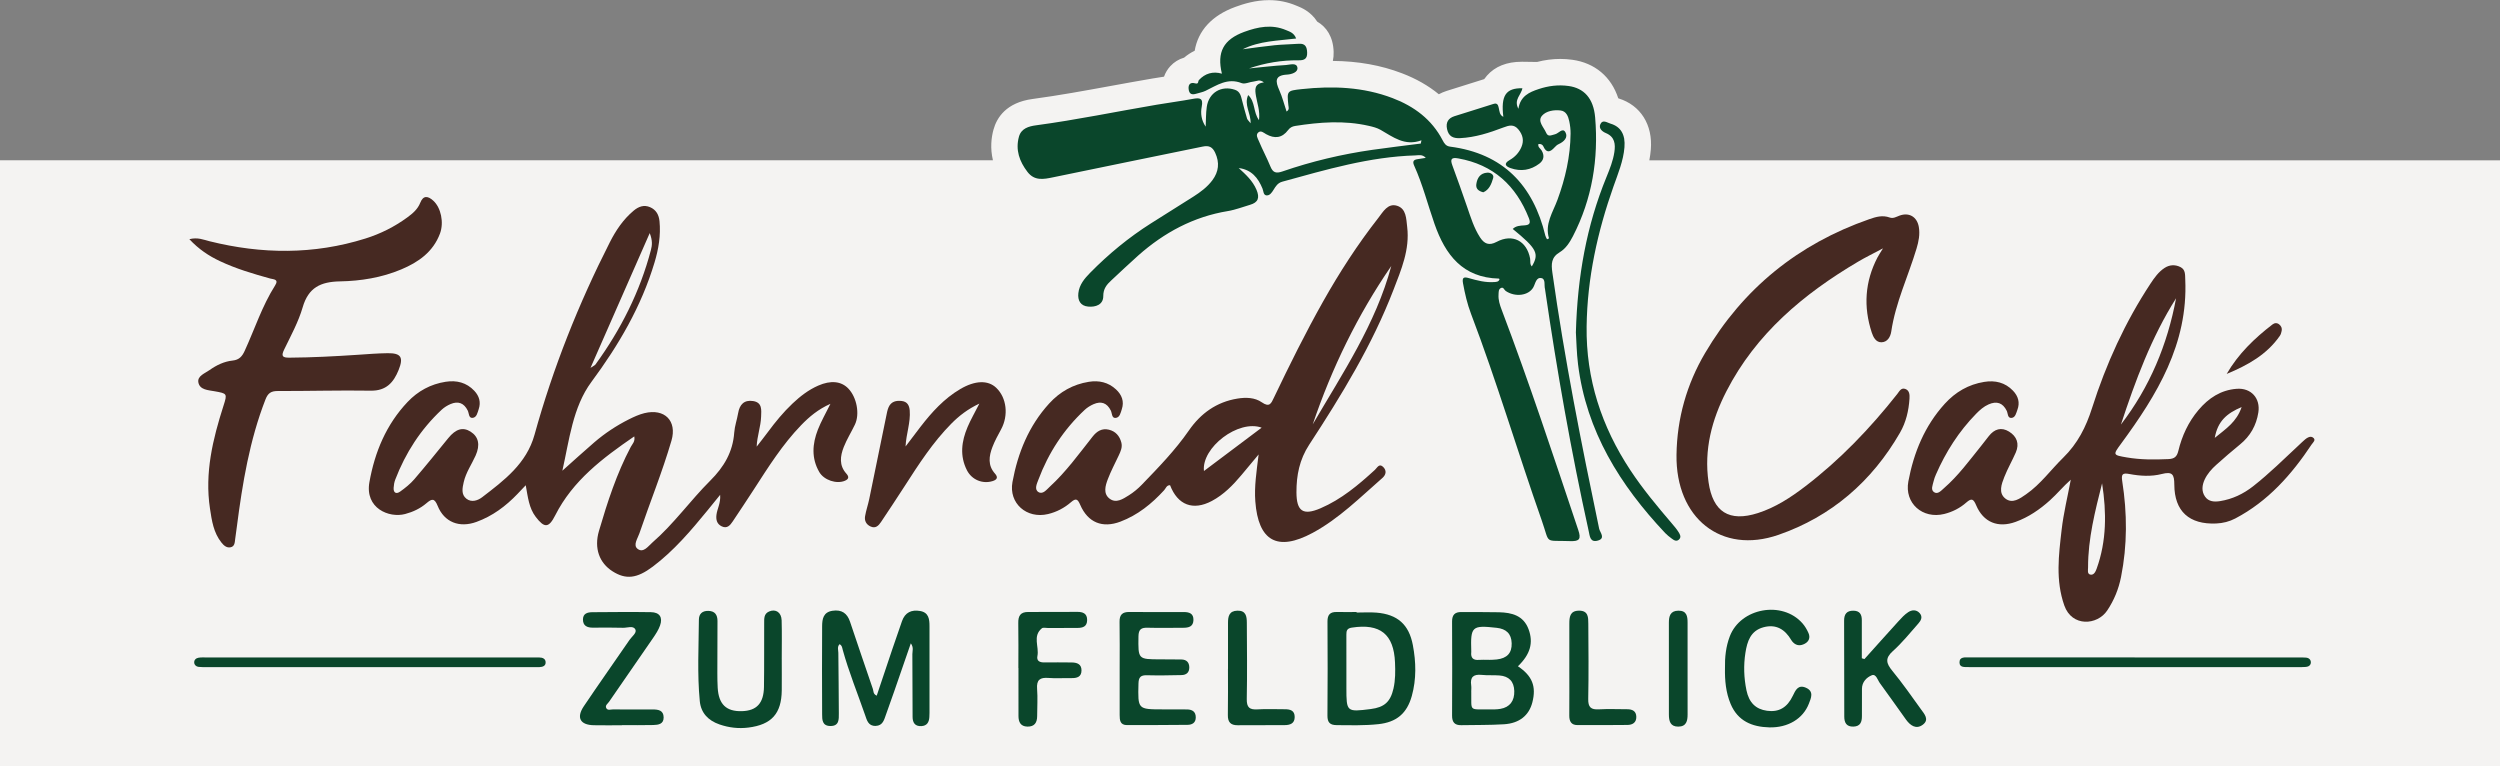 <?xml version="1.0" encoding="UTF-8"?>
<svg id="Ebene_1" data-name="Ebene 1" xmlns="http://www.w3.org/2000/svg" viewBox="0 0 1228.52 376.66">
  <rect x="0" y="0" width="1228.52" height="376.66" fill="#808080" stroke="none"/>
  <defs>
    <style>
      .cls-1 {
        fill: #f4f3f2;
      }

      .cls-2 {
        fill: #0a462b;
      }

      .cls-3 {
        fill: #462922;
      }
    </style>
  </defs>
  <path class="cls-1" d="M810.49,78.79c.33-1.72.59-3.5.74-5.33,1-12.17-5.04-21.74-15.79-25.08l-.06-.03s-.11-.05-.16-.07c-3.4-10.48-11.43-17.36-22.59-18.91-1.94-.27-3.93-.41-5.9-.41-3.78,0-7.61.5-11.42,1.49l-6.97-.1c-.19,0-.37,0-.56,0-7.33,0-13.08,2.29-17.07,6.8-.5.56-.95,1.14-1.36,1.73-3.11,1-6.31,2-9.41,2.96-2.99.93-6.08,1.89-9.14,2.87-1.34.43-2.59.97-3.75,1.61-5.11-4.21-11.14-7.65-18.06-10.29-10.43-3.99-21.57-5.98-34.01-6.09.28-1.34.43-2.83.38-4.48-.22-7.43-3.59-12.27-8.06-14.82-3.22-5.03-7.87-6.9-9.83-7.69-.14-.06-.28-.11-.43-.17-4.24-1.8-8.75-2.71-13.4-2.71-6.73,0-12.73,1.91-16.65,3.35-11.46,4.2-18.24,11.64-19.91,21.52-1.84.89-3.59,2.02-5.2,3.39-2.63.75-4.98,2.21-6.85,4.27-1.34,1.48-2.36,3.2-3.02,5.08-1.87.29-3.78.59-5.7.91-6.88,1.17-13.81,2.44-20.52,3.66-12.58,2.3-25.58,4.68-38.32,6.39-12.97,1.74-17.63,9.15-19.26,15.06-1.09,3.96-1.67,9.17-.27,15.07H-2.55v300.93h1233.63V78.79h-420.58ZM636.95,18.9c-1.12.14-2.24.27-3.36.38-1.12.12-2.24.23-3.35.34,1.12-.11,2.24-.22,3.35-.34,1.12-.12,2.24-.24,3.36-.38h0ZM738.86,62.63c.31-.12.62-.23.93-.34-.3.11-.61.22-.93.34-1.42.54-2.85,1.06-4.28,1.56,1.43-.5,2.86-1.02,4.28-1.56ZM760.4,66.13s.06.06.1.08c-.03-.03-.07-.05-.1-.08ZM761.31,74.32c-.06.01-.11.01-.16.02.05,0,.11,0,.16-.02ZM760.96,74.36s0,0-.01,0c-.06,0-.11-.01-.17-.02.06,0,.12.02.18.02ZM760.62,74.32c-.06-.01-.12-.04-.18-.06.06.02.12.04.18.06ZM760.63,66.32s.07.04.11.06c-.04-.02-.07-.04-.11-.06ZM760.87,66.45s.07.03.11.04c-.04-.01-.07-.03-.11-.04ZM761.12,66.54s.08.02.12.02c-.04,0-.08-.01-.12-.02ZM761.38,66.58s.08,0,.12,0c-.04,0-.08,0-.12,0ZM761.67,74.22c-.06.02-.11.03-.17.05.06-.02.11-.03.17-.05ZM763.97,72.41c.07-.08.15-.16.23-.24-.08.08-.16.16-.23.24-.06.06-.12.12-.17.18.06-.06.11-.12.17-.18ZM763.57,72.83c-.06.06-.12.12-.18.18.06-.06.12-.12.18-.18ZM763.18,73.21c-.06.06-.12.11-.19.16.06-.05.12-.1.19-.16ZM762.79,73.54c-.06.05-.11.08-.17.12.06-.04.11-.08.17-.12ZM762.41,73.83c-.05.04-.11.07-.16.1.05-.03.11-.06.16-.1ZM762.04,74.05c-.06.03-.11.05-.17.08.06-.03.11-.05.17-.08ZM761.6,66.59c.18,0,.36-.02.54-.06-.19.04-.37.06-.54.06ZM762.21,66.51c.19-.04.38-.09.58-.15-.2.06-.39.11-.58.15ZM762.87,66.34c.07-.02.15-.04.22-.07-.07.02-.15.05-.22.07ZM763.33,66.2c.05-.02.1-.03.16-.05-.05.02-.1.03-.16.05ZM769.16,68.41c-.17.25-.37.49-.6.72.23-.23.43-.47.6-.72ZM768.53,69.15c-.22.22-.46.42-.73.62.26-.19.51-.4.73-.62ZM767.96,64.05s.04-.01.06-.01c.02,0,.04,0,.05,0-.04,0-.08,0-.12,0ZM768.26,64.07s.09.02.13.03c-.04-.02-.09-.02-.13-.03ZM768.58,64.2s.08.04.12.07c-.04-.03-.08-.05-.12-.07ZM768.9,64.44s.07.06.1.1c-.03-.04-.07-.06-.1-.1ZM769.66,65.89c.08.31.1.61.09.9.02-.29,0-.59-.09-.9ZM767.13,64.29s-.07.04-.11.06c.04-.02.07-.04.11-.06ZM767.61,64.1s-.04,0-.07.02c.02,0,.04,0,.07-.02ZM765.74,65.17c.13-.09.25-.17.38-.26-.13.09-.25.17-.38.26ZM766.57,64.61s.06-.04.09-.06c-.03.02-.06.04-.09.06ZM764.14,65.98c.14-.03.29-.08.44-.14-.15.06-.29.11-.44.14ZM764.7,65.79c.13-.06.25-.12.38-.2-.13.07-.25.14-.38.2ZM765.14,65.56c.15-.09.3-.19.45-.29-.15.1-.3.2-.45.29ZM765.72,70.96c-.24.13-.47.28-.69.45.22-.17.45-.32.69-.45ZM759.48,55.49c.11-.07.23-.13.35-.19-.12.06-.23.12-.35.19ZM760.49,55c.12-.05.23-.1.35-.14-.12.04-.24.09-.35.14ZM761.68,54.59c.09-.02.17-.05.25-.07-.09.02-.17.05-.25.07ZM763.07,54.3c.09-.01.19-.02.28-.03-.09.01-.19.02-.28.03ZM760.27,65.98s-.06-.07-.09-.1c.03.04.06.07.09.1ZM760.05,65.67s-.05-.07-.07-.11c.02.04.05.07.07.11ZM760.28,74.22c-.06-.03-.12-.07-.18-.1.06.03.12.07.18.1ZM759.96,74.04c-.06-.04-.12-.1-.18-.15.06.05.12.11.18.15ZM759.63,73.78c-.06-.06-.12-.13-.18-.2.06.07.12.14.18.2ZM759.32,73.43c-.06-.08-.12-.17-.19-.26.06.09.12.18.19.26ZM759.01,73c-.06-.1-.13-.22-.19-.33.06.11.13.23.19.33ZM758.7,72.47c-.09-.17-.17-.35-.26-.54.09.19.17.37.26.54ZM758.41,71.85c-.07-.15-.16-.29-.27-.41.11.13.2.26.27.41ZM758.1,71.39c-.11-.12-.24-.22-.38-.31.14.09.27.19.38.31ZM757.15,70.83c.18.05.34.12.49.2-.15-.08-.31-.15-.49-.2ZM758.48,76.72c-.01-.47-.12-.97-.3-1.48.17.51.28,1.01.3,1.48ZM768.22,42.03c.22.01.43.01.65.03-.22-.02-.43-.02-.65-.03ZM765.47,54.17c.11,0,.22,0,.32.01-.11,0-.22,0-.32-.01ZM764.24,54.18c.14,0,.27-.01.41-.01-.14,0-.27,0-.41.01ZM758.21,43.16c.42-.11.84-.22,1.26-.32-.42.1-.84.2-1.26.32ZM759.88,42.75c.54-.12,1.08-.23,1.62-.32-.54.09-1.08.2-1.62.32ZM761.81,42.38c.45-.07.9-.13,1.35-.19-.45.05-.9.11-1.35.19ZM763.64,42.14c.47-.05.94-.08,1.4-.11-.47.03-.94.06-1.4.11ZM758.86,55.9c-.09.07-.19.13-.28.2.09-.07.18-.13.28-.2ZM757.06,70.81c-.19-.04-.39-.07-.62-.07.22,0,.43.03.62.07ZM756.46,72.59c-.2-.25-.36-.51-.44-.81.09.3.25.57.44.81ZM758.42,77.54c-.08.44-.26.85-.49,1.25h0c.23-.4.41-.81.49-1.25ZM746.22,63.63c-.14-.18-.29-.34-.43-.49.14.15.29.31.43.49.62.76,1.1,1.54,1.46,2.33-.36-.79-.84-1.57-1.46-2.33ZM745.65,63.02c-.1-.09-.2-.19-.29-.27.1.08.2.18.29.27ZM744.47,62.15c.09.04.17.1.26.15-.09-.05-.17-.1-.26-.15ZM744.91,62.41c.09.06.18.13.27.2-.09-.07-.18-.14-.27-.2ZM747.95,71.47c.3-.91.45-1.79.43-2.64.02.85-.13,1.74-.43,2.64ZM746.38,47.34c-.2.38-.39.77-.55,1.17-.16.4-.28.82-.35,1.25.07-.44.2-.85.35-1.25.16-.4.35-.79.55-1.17.2-.38.42-.76.63-1.13-.21.37-.42.75-.63,1.13ZM745.86,43.47c.22-.02.45-.05.68-.06-.24.01-.46.04-.68.06ZM742.49,44.31c.16-.08.32-.15.49-.22-.17.07-.33.14-.49.22ZM743.49,43.93c.18-.06.36-.12.55-.16-.19.05-.37.11-.55.16ZM744.61,43.65c.2-.04.4-.08.62-.11-.21.03-.41.07-.62.11ZM744.27,62.06c-.08-.04-.17-.08-.25-.11.08.03.17.07.25.11ZM743.81,61.89c-.08-.03-.17-.05-.25-.07.08.02.17.05.25.07ZM743.35,61.78c-.08-.02-.17-.03-.25-.04.08,0,.17.03.25.04ZM742.89,61.72c-.08,0-.17-.01-.25-.01.08,0,.17,0,.25.01ZM741.71,61.78c.27-.04.53-.06.79-.07-.26,0-.53.02-.79.07ZM739.83,62.27c.29-.1.58-.19.87-.27-.29.08-.58.17-.87.27ZM740.78,61.98c.28-.07.55-.13.83-.18-.27.05-.55.1-.83.18ZM733.82,78.69c-1.8-1-3.7-1.91-5.69-2.71,1.99.8,3.89,1.71,5.69,2.71ZM720.78,78.79c-1.36-.36-2.74-.68-4.18-.94-.28-.05-.54-.09-.78-.11.24.03.5.06.78.11,1.44.26,2.83.58,4.18.94h0ZM713.21,78.79h-.01c.01-.08.03-.16.05-.23-.02.07-.03.15-.04.23ZM713.28,78.48c.05-.12.11-.24.19-.33-.08.09-.14.21-.19.33ZM713.5,78.12c.08-.09.18-.16.3-.22-.11.06-.22.13-.3.22ZM713.87,77.87c.13-.06.27-.1.43-.13-.16.03-.3.08-.43.13ZM714.4,77.72c.16-.02.33-.04.53-.04-.19,0-.37.02-.53.04ZM714.98,77.67c.2,0,.42.02.66.04-.23-.02-.46-.04-.66-.04ZM588.46,48.3s0,0,0,0c0,0,0,0,0,0h0ZM590.16,48.8s-.06-.05-.09-.07c.03.02.06.05.09.07ZM589.67,48.49s0,0,0,0c0,0,0,0,0,0ZM589.18,48.36s-.09-.02-.14-.02c.05,0,.09.01.14.02ZM590.45,49.16s0,0,0,0c0,0,0,0,0,0ZM590.77,50.43s0,0,0,0c0,0,0,0,0,0ZM590.68,49.79s-.02-.1-.04-.14c.01.05.02.09.04.14ZM590.57,52.41s0,0,0,0c0,0,0,0,0,0-.16.81-.25,1.64-.27,2.46.02-.82.11-1.65.27-2.46ZM590.74,51.22c0,.07-.01.15-.02.22,0-.08.02-.15.02-.22ZM634.81,44.53c-1.49.49-1.96,1.3-1.98,3.1.01-1.8.49-2.62,1.98-3.1ZM634.29,62.72c-.48.31-.92.7-1.3,1.21.38-.51.82-.89,1.3-1.21ZM632.37,64.69c-.07.08-.14.15-.21.22.07-.07.14-.14.21-.22ZM631.47,65.58c.08-.07.16-.14.25-.22-.08.08-.16.15-.25.22ZM638.8,61.55c-.76.11-1.52.23-2.28.34.76-.12,1.52-.23,2.28-.34ZM636.68,35.3c.54-.43.9-.97.93-1.64,0-.13,0-.27-.02-.42,0-.02,0-.03-.01-.05,0,.02,0,.03.01.05.02.14.03.28.02.42-.03.67-.39,1.21-.93,1.64ZM637.47,32.79c-.02-.05-.04-.1-.07-.14.02.05.05.09.07.14ZM637.3,32.42s-.07-.09-.1-.13c.03.04.07.08.1.13ZM637.08,32.13s-.09-.07-.13-.11c.04.04.09.07.13.11ZM636.64,31.82c.05.03.11.05.15.08-.05-.03-.1-.05-.15-.08ZM636.33,35.54c-.48.31-1.06.54-1.65.72-.74.22-1.51.34-2.16.37-1.15.06-2.08.22-2.81.46.73-.24,1.65-.4,2.81-.46.65-.04,1.42-.16,2.16-.37.59-.17,1.17-.41,1.65-.72ZM635.24,31.56s.03,0,.04,0c0,0,.01,0,.02,0-.02,0-.05,0-.07,0ZM635.52,31.56c.07,0,.14,0,.2.01-.07,0-.13,0-.2-.01ZM635.93,31.6c.06,0,.13.02.19.03-.06-.01-.13-.02-.19-.03ZM636.3,31.69c.06.02.12.03.17.05-.05-.02-.12-.04-.17-.05ZM628.68,44.3c1.48,3.33,2.38,6.91,3.57,10.47h0c-1.19-3.55-2.09-7.14-3.57-10.47-.85-1.91-1.4-3.55-1.23-4.82-.17,1.27.38,2.91,1.23,4.82ZM631.04,65.94c-.08.06-.17.13-.25.19.08-.06.17-.12.25-.19ZM630.32,66.43c-.08.05-.15.1-.23.14.08-.04.16-.09.23-.14ZM629.49,66.86s-.07.04-.11.05c.04-.01.07-.03.11-.05ZM627.9,67.31c-.09.01-.19.02-.28.03.09,0,.19-.02.28-.03ZM628.65,67.16c-.07.02-.14.03-.21.05.07-.02.14-.03.21-.05ZM626.98,67.38s-.07,0-.11,0c.09,0,.17,0,.26,0-.05,0-.1,0-.15,0ZM621.13,40.48c-.6.08-1.13.19-1.58.33-.45.14-.83.32-1.15.52.32-.2.7-.38,1.15-.52.45-.14.97-.25,1.58-.33h0ZM617.44,56.68c.32.81.72,1.6,1.28,2.36.07-.57.11-1.13.13-1.67-.01.54-.06,1.1-.13,1.67-.55-.76-.96-1.55-1.28-2.36-.32-.81-.55-1.63-.75-2.44.2.82.43,1.64.75,2.44ZM618.44,65.02c-.58.46-.78.99-.77,1.55,0-.55.19-1.09.77-1.55,0,0,0,0,0,0,0,0,0,0,0,0ZM619.41,64.65s-.04,0-.05,0c.02,0,.04,0,.05,0ZM618.93,64.74s-.02.01-.03.02c.01,0,.02-.01.03-.02ZM620.83,65.1s-.04-.02-.06-.03c.02.01.04.02.06.03ZM620.41,64.89s-.09-.04-.13-.05c.04.02.09.04.13.05ZM619.95,64.72s-.07-.02-.1-.03c.03,0,.07.02.1.03ZM619.33,39.6c.16.03.33.08.5.13-.17-.06-.34-.11-.5-.13ZM619.93,39.77c.17.06.34.15.52.25-.18-.1-.35-.18-.52-.25ZM620.55,40.07c.19.11.38.24.58.4-.2-.16-.39-.29-.58-.4ZM618.1,39.62c.22-.04.44-.06.67-.06-.23,0-.45.02-.67.06ZM618.83,39.55c.15,0,.31.01.47.04-.16-.03-.31-.04-.47-.04ZM617.45,39.76c.21-.05.41-.1.63-.14-.22.04-.42.09-.63.14ZM616.79,39.92s.05-.01.07-.02c-.02,0-.05.01-.07.02ZM615.33,49.47c.22.5.4,1.01.55,1.54.23.79.42,1.6.61,2.41-.19-.82-.37-1.62-.61-2.41-.16-.52-.33-1.04-.55-1.54-.22-.5-.48-.98-.8-1.45.32.47.58.95.8,1.45ZM614.44,40.36c.09-.02.18-.05.28-.07-.09.02-.18.05-.28.07ZM615.23,40.18c.08-.02.16-.03.24-.05-.08.01-.16.03-.24.05ZM614.57,60.56c.03-.96-.06-1.87-.23-2.76.17.89.26,1.8.23,2.76h0ZM614.08,59.94c-.58-.7-.98-1.09-1.16-1.48.19.39.58.78,1.16,1.48ZM612.83,58.25c-.88-2.94-1.68-5.91-2.44-8.88-.14-.54-.27-1.09-.42-1.62.15.53.28,1.07.42,1.62.76,2.98,1.57,5.94,2.44,8.88ZM608.44,44.99c.4.36.7.79.95,1.26-.24-.47-.54-.89-.95-1.26s-.9-.67-1.53-.88c-.39-.13-.77-.24-1.15-.33.38.09.76.2,1.15.33.63.22,1.13.52,1.53.88ZM607.2,40.03c.16.02.32.04.48.07-.16-.03-.32-.04-.48-.07ZM608.5,40.29c.14.03.27.06.41.1-.14-.04-.27-.06-.41-.1ZM597,45.38c.27-.2.54-.39.82-.56-.28.17-.56.36-.82.56ZM597.88,44.79c.27-.16.54-.3.83-.43-.28.13-.56.28-.83.43ZM596.22,46.05c.17-.16.35-.32.53-.46-.18.15-.36.3-.53.46ZM596.7,74.16c-.05-.08-.1-.16-.15-.24.05.08.1.15.15.24ZM596.19,73.42c-.06-.08-.12-.15-.19-.22.06.07.13.15.19.22ZM595.97,46.3c-.16.17-.32.34-.47.52.15-.18.31-.36.47-.52ZM593.03,52.55c-.12.83-.2,1.68-.25,2.52.06-.84.14-1.68.25-2.52.06-.41.14-.8.23-1.18-.09.38-.17.77-.23,1.18ZM593.35,51.02c.07-.26.15-.52.23-.77-.08.25-.16.51-.23.77ZM593.71,49.88c.09-.24.19-.48.3-.71-.11.23-.21.47-.3.71ZM594.15,48.86c.16-.32.33-.64.52-.93-.19.3-.36.61-.52.93ZM594.7,47.89c.18-.28.38-.55.58-.81-.2.26-.4.53-.58.81ZM595.6,72.8c-.06-.05-.11-.11-.18-.16.06.05.12.1.18.16ZM594.8,72.23s-.05-.02-.08-.03c.02.01.05.02.08.03ZM594.09,71.97c-.08-.02-.17-.04-.25-.05.08.02.17.03.25.05ZM593.3,71.84c-.09,0-.19-.02-.29-.02.1,0,.19.01.29.02ZM592.5,62.22c-.81-1.19-1.37-2.41-1.73-3.64.36,1.23.92,2.45,1.73,3.64.04-.81.06-1.62.09-2.42-.02.81-.05,1.62-.09,2.42ZM592.09,71.85c.1-.01.2-.01.29-.02-.1,0-.19,0-.29.02ZM599.01,44.22c.21-.09.43-.18.65-.25-.22.08-.44.16-.65.25ZM600,43.86c.23-.07.46-.13.7-.18-.24.05-.47.11-.7.18ZM601,43.61c.34-.06.68-.12,1.03-.15-.35.03-.7.08-1.03.15ZM602.12,43.46c.28-.02.55-.04.83-.04.05,0,.1,0,.15,0-.33,0-.66,0-.99.03ZM603.46,43.45c.25.01.51.03.76.06-.26-.03-.51-.05-.76-.06ZM604.62,43.56c.26.04.53.09.79.14-.27-.06-.53-.11-.79-.14ZM621.47,75.56c.51,1.07,1.02,2.15,1.51,3.23h0c-.49-1.08-1-2.16-1.51-3.23ZM621.25,65.36c.09.06.19.12.28.18-.09-.06-.19-.12-.28-.18ZM621.75,65.67c.14.09.28.17.41.25,0,0,0,0,0,0,0,0,0,0,0,0-.14-.08-.27-.16-.41-.25ZM623.28,66.49c.08.03.15.07.23.1-.08-.03-.15-.07-.23-.1ZM624.57,66.98c.06.02.12.03.19.05-.06-.02-.12-.03-.19-.05ZM625.72,67.26s.09.02.14.03c-.05,0-.09-.02-.14-.03ZM648.57,78.79c.7-.18,1.41-.36,2.11-.53-.71.17-1.41.35-2.11.53h0ZM674.49,73.63c5.91-.85,11.84-1.58,17.76-2.32-5.92.74-11.85,1.47-17.76,2.32-7.12,1.02-14.17,2.35-21.15,3.98,6.98-1.63,14.03-2.96,21.15-3.98ZM698.26,76.29c-.09-.01-.17-.02-.26-.03.09,0,.17.02.26.03ZM697.88,76.25c-.08,0-.16,0-.24,0,.08,0,.16,0,.24,0ZM697.54,76.25c-.33,0-.66.03-.99.05.33-.03.66-.05.99-.05ZM691.34,76.56c1.4-.08,2.8-.15,4.21-.19h0s0,0,0,0c-1.41.04-2.81.1-4.21.19-5.6.34-11.13,1-16.61,1.91,5.48-.9,11.01-1.57,16.61-1.91ZM698.37,76.3c.12.02.24.04.36.07-.12-.03-.24-.05-.36-.07ZM698.76,76.38c.11.03.22.06.33.1-.11-.04-.22-.08-.33-.1ZM699.2,76.54c.08.03.16.07.24.11-.08-.04-.16-.08-.24-.11ZM699.58,76.72c.08.04.15.09.23.14-.08-.05-.15-.1-.23-.14ZM699.94,76.95c.08.06.16.12.24.19-.08-.07-.16-.13-.24-.19ZM700.3,77.23c.12.11.23.22.35.35-.12-.13-.23-.24-.35-.35ZM697.08,69.41c.48-.13.96-.28,1.45-.46-.49.18-.97.33-1.45.46ZM693.29,69.93c-.11,0-.21,0-.32-.01.26,0,.53,0,.8,0-.16,0-.32.02-.48.02ZM694.32,69.88c.27-.02.54-.06.82-.09-.27.04-.55.07-.82.09ZM695.68,69.72c.31-.05.62-.12.93-.2-.31.07-.63.15-.93.2ZM691.68,69.83c.29.03.59.06.89.07-.3-.02-.59-.04-.89-.07ZM678.42,63.82c-.87-.5-1.83-.88-2.81-1.19.99.31,1.94.69,2.81,1.19h.01s0,0-.01,0ZM679.48,64.44c.13.08.25.15.38.23-.13-.08-.25-.15-.38-.23ZM680.65,65.13c.31.19.63.38.94.56-.31-.19-.63-.38-.94-.56ZM681.88,65.87c.35.21.7.41,1.05.61-.35-.2-.7-.41-1.05-.61ZM683.16,66.62c.27.15.54.31.81.46-.27-.15-.54-.3-.81-.46ZM684.31,67.26c.26.14.52.27.77.41-.26-.13-.52-.27-.77-.41ZM685.39,67.82c.36.18.71.35,1.08.51-.36-.16-.72-.33-1.08-.51ZM686.58,68.38c.32.14.64.27.97.4-.33-.13-.65-.26-.97-.4ZM687.89,68.9c.26.1.53.19.8.27-.27-.08-.53-.18-.8-.27ZM689.05,69.29c.32.09.64.18.96.25-.32-.07-.64-.16-.96-.25ZM690.19,69.58c.38.08.77.15,1.16.2-.39-.05-.78-.12-1.16-.2ZM676.58,45.7c.29.08.57.16.86.24-.29-.08-.57-.16-.86-.24ZM672.58,44.77c.21.04.42.08.64.13-.21-.05-.42-.08-.64-.13ZM657.37,43.01c.33.01.66.03.99.04-.33-.01-.66-.03-.99-.04ZM661.02,43.2c.3.02.59.04.89.06-.3-.02-.59-.04-.89-.06ZM665.32,43.59c.21.02.42.06.64.08-.21-.03-.42-.06-.64-.08ZM668.76,44.07c.34.05.68.11,1.02.17-.34-.06-.68-.11-1.02-.17ZM670.46,61.39c-.24-.05-.47-.08-.71-.13.24.04.47.08.71.13ZM668.3,61.02c-.28-.04-.56-.08-.84-.12.28.04.56.08.84.12ZM666.14,60.71c-.3-.04-.59-.07-.89-.1.3.03.59.07.89.1ZM663.98,60.47c-.3-.03-.61-.06-.91-.08.3.03.61.05.91.08ZM661.81,60.29c-.3-.02-.61-.04-.91-.06.3.02.61.04.91.06ZM659.63,60.18c-.3-.01-.59-.02-.89-.03.3,0,.59.02.89.03ZM657.41,60.12c-.27,0-.55,0-.82,0,.27,0,.55,0,.82,0ZM639.62,61.43c.52-.07,1.04-.15,1.57-.22-.52.07-1.04.14-1.57.22ZM642.13,61.1c.48-.06.96-.12,1.44-.18-.48.06-.96.12-1.44.18ZM644.57,60.81c.46-.05.93-.1,1.39-.15-.46.05-.93.1-1.39.15ZM646.99,60.57c.46-.04.91-.08,1.37-.12-.46.04-.91.08-1.37.12ZM649.39,60.37c.46-.03.92-.06,1.37-.09-.46.03-.92.06-1.37.09ZM651.78,60.23c.47-.02.93-.04,1.4-.06-.47.02-.93.03-1.4.06ZM654.18,60.14c.49-.01.99-.02,1.48-.02-.49,0-.99,0-1.48.02ZM641.37,28.86c.1-.08.17-.18.25-.27-.08.09-.16.19-.25.27ZM640.08,29.45c.14-.03.26-.08.38-.12-.13.04-.25.09-.38.12ZM640.79,29.22c.12-.05.21-.12.32-.19-.1.07-.2.14-.32.19ZM638.39,29.61s-.09,0-.14,0h0,0c.2,0,.38-.01.56-.02-.14,0-.27.02-.42.02ZM639.25,29.57c.16-.01.3-.04.44-.06-.15.02-.29.05-.44.06ZM634.81,29.66c.47-.02.95-.02,1.42-.03-.48,0-.95.01-1.42.03ZM613.8,33.6c6.04-.58,12.08-1.32,18.13-1.67.24-.01.5-.04.77-.08-.27.04-.53.07-.77.08-6.06.35-12.09,1.08-18.13,1.67,0,0,0,0,0,0ZM616.75,32.65c.32-.09.63-.17.95-.26-.32.09-.63.17-.95.26ZM619.72,31.83c.39-.1.79-.18,1.18-.28-.39.09-.79.18-1.18.28ZM622.7,31.14c.43-.09.86-.16,1.29-.24-.43.08-.86.15-1.29.24ZM625.71,30.57c.45-.07.89-.13,1.34-.2-.45.07-.9.12-1.34.2ZM628.73,30.14c.46-.06.92-.1,1.38-.14-.46.05-.92.09-1.38.14ZM631.76,29.83c.47-.04.94-.06,1.4-.09-.47.03-.94.05-1.4.09ZM634.44,31.6s-.03,0-.05,0c.02,0,.03,0,.05,0ZM633.55,31.72c-.29.04-.58.09-.85.13.27-.04.56-.08.85-.13ZM613.86,40.52c-.28.07-.55.15-.83.22.27-.07.55-.14.83-.22ZM612.34,40.88c.23-.04.45-.09.69-.15-.23.06-.46.11-.69.15ZM611.64,40.98c.16-.01.32-.03.48-.06-.16.03-.32.05-.48.06ZM611.23,41c-.09,0-.18-.01-.27-.02.15.01.3.02.45,0-.06,0-.12.01-.18.01ZM610.16,40.82c.19.07.39.12.6.15-.21-.03-.41-.07-.6-.15ZM606.49,39.94c-.17-.02-.33-.02-.5-.02.17,0,.33,0,.5.02ZM605.32,39.89c-.08,0-.16,0-.24,0,.08,0,.16,0,.24,0ZM603.94,39.98c.11-.01.21-.02.32-.03-.11,0-.21.02-.32.03ZM602.91,40.13c.08-.02.17-.03.25-.04-.08.01-.17.03-.25.04ZM596.48,42.56c.08-.04.17-.08.25-.12-.08.04-.17.08-.25.12ZM597.44,42.08c.09-.05.19-.09.28-.14-.09.04-.19.09-.28.14ZM598.56,41.56s.09-.04.13-.06c-.04.02-.09.04-.13.06ZM599.65,41.11c.08-.03.17-.06.25-.1-.08.03-.17.06-.25.1ZM600.63,40.75c.1-.03.2-.07.3-.1-.1.03-.2.07-.3.1ZM601.73,40.41c.06-.02.13-.04.19-.05-.06.02-.13.04-.19.05ZM592.42,44.62c-.34.17-.7.31-1.06.43.36-.13.72-.27,1.06-.43.32-.16.64-.32.97-.48-.32.16-.64.32-.97.48ZM593.68,43.99c.24-.12.48-.25.72-.37-.24.12-.48.25-.72.37ZM595.32,43.15c.07-.04.15-.08.22-.11-.07.04-.15.08-.22.11ZM591.77,37.18c.07-.04.14-.08.21-.13-.07.04-.14.08-.21.13ZM589.97,38.55c.06-.06.13-.12.2-.18-.07.06-.13.12-.2.18ZM590.88,37.78s.04-.04.07-.05c-.02.02-.04.04-.07.05ZM588.58,40.85c.05-.05.1-.12.13-.19-.04.07-.08.13-.13.19ZM588.73,40.62c.03-.07.06-.15.08-.23-.02.08-.05.15-.08.23ZM588.83,40.35c.02-.08.04-.16.06-.24-.02.08-.04.16-.06.24ZM588.95,39.85s0-.04.01-.05c0,.02-.01.04-.01.05ZM589.05,39.55s.01-.03.02-.04c0,.01-.01.03-.02.04ZM588.02,41.05c.12,0,.22-.02.3-.05-.08.03-.19.04-.3.05ZM588.36,40.99c.08-.03.14-.07.2-.12-.05.05-.12.09-.2.12ZM587.2,40.92c.15.04.28.07.4.09-.12-.02-.25-.05-.4-.09ZM587.71,41.03c.08.01.16.02.22.02-.07,0-.14,0-.22-.02ZM586.94,46.25c.08-.01.16-.02.24-.03-.08.02-.16.02-.24.03ZM587.43,48.37s0,0,0,0c0,0,0,0,0,0ZM586.35,46.31c-.16,0-.31-.01-.45-.04.17.03.35.03.54.03-.03,0-.06,0-.09,0ZM584.13,43.67c.03.3.08.56.14.81-.06-.24-.11-.5-.14-.81ZM584.32,44.67c.05.18.11.35.18.49-.07-.15-.13-.31-.18-.49ZM584.56,45.29c.09.17.2.32.32.45-.12-.13-.23-.27-.32-.45ZM584.97,45.82c.1.09.21.17.33.24-.12-.06-.23-.14-.33-.24ZM585.42,46.12c.14.07.3.12.46.15-.17-.03-.32-.08-.46-.15ZM798.27,69.13c.07.67.09,1.38.07,2.12.02-.74,0-1.45-.07-2.12-.07-.67-.18-1.31-.33-1.9.15.6.27,1.23.33,1.9ZM797.34,65.53h0s0,0,0,.01c0,0,0,0,0-.01ZM774.78,43.26c.81.32,1.56.69,2.27,1.13,1.42.88,2.64,2.03,3.65,3.44-1.01-1.41-2.23-2.55-3.65-3.44-.71-.44-1.47-.82-2.27-1.13-1.21-.47-2.52-.8-3.93-1,1.41.2,2.72.53,3.93,1ZM766.91,41.98c-.54,0-1.07,0-1.6.03.48-.02.95-.04,1.43-.04.06,0,.12,0,.17,0ZM756.14,43.78c.53-.18,1.07-.34,1.61-.5-.54.15-1.07.32-1.61.5-1.15.39-2.28.79-3.35,1.28,1.07-.49,2.21-.9,3.35-1.28ZM748.16,43.37h0c-.32,0-.62,0-.93.02.19,0,.36-.02.56-.02.12,0,.25,0,.37,0ZM742.04,44.52c-.15.08-.29.18-.43.28.14-.09.28-.19.43-.28ZM741.21,45.07c-.13.1-.25.22-.37.34.12-.11.24-.23.37-.34ZM740.5,45.73c-.11.12-.21.26-.31.4.1-.13.2-.27.31-.4ZM738.88,49.04c.05-.21.09-.42.15-.61-.06.19-.1.41-.15.61ZM739.21,47.94c.07-.18.13-.37.2-.54-.08.17-.14.36-.2.54ZM739.65,46.97c.08-.16.16-.32.26-.47-.09.15-.17.31-.26.47ZM738.76,49.58c-.04.22-.07.46-.1.7.03-.23.06-.48.1-.7ZM738.58,50.87c-.02.25-.03.53-.05.8.01-.27.02-.54.05-.8ZM738.5,52.29c0,.3,0,.62,0,.93,0-.31-.01-.63,0-.93ZM738.81,57.43c-.08-.65-.14-1.27-.19-1.86.05.6.11,1.22.19,1.86ZM738.58,54.98c-.03-.38-.06-.77-.07-1.13.01.36.04.75.07,1.13ZM737.11,55.52c-.21-.58-.31-1.2-.42-1.82.12.61.22,1.24.42,1.82ZM736.57,53.1c-.04-.16-.07-.31-.11-.46.04.15.08.3.11.46ZM736.41,52.5c-.03-.11-.06-.21-.09-.31.03.1.06.21.09.31ZM736.27,52.03c-.03-.09-.07-.18-.11-.27.04.08.08.17.11.27ZM736.09,51.64c-.05-.1-.12-.18-.18-.26.07.08.13.17.18.26ZM735.86,51.32c-.09-.09-.19-.17-.3-.23.11.06.21.14.3.23ZM735.46,51.04c-.09-.04-.18-.07-.29-.09.1.02.2.05.29.09ZM735.02,50.93c-.11,0-.22,0-.35,0,.07,0,.14-.02.2-.02.06,0,.1.01.15.02ZM714.78,57.1c6.36-2.04,12.76-3.95,19.11-6.01.23-.07.43-.12.62-.15-.19.03-.39.07-.62.15-6.35,2.06-12.75,3.97-19.11,6.01-2.69.86-3.98,2.58-3.8,5.18-.19-2.6,1.11-4.32,3.8-5.18ZM717.49,67.89c-.22.01-.43.02-.63.02-.11,0-.2-.01-.3-.02.3,0,.61.02.94,0ZM716.04,67.86c-.2-.02-.4-.04-.59-.07.19.03.39.05.59.07ZM714.98,67.71c-.18-.04-.36-.09-.53-.15.17.06.35.11.53.15ZM714.04,67.41c-.16-.07-.32-.15-.47-.24.15.08.3.17.47.24ZM713.23,66.97c-.15-.1-.28-.22-.41-.34.13.12.26.24.41.34ZM712.53,66.37c-.13-.14-.24-.3-.35-.46.11.16.23.32.35.46ZM711.95,65.59c-.11-.19-.21-.42-.31-.64.1.22.19.45.31.64ZM711.49,64.62c-.13-.35-.24-.74-.34-1.16.09.42.2.81.34,1.16ZM711.28,71.65c.38.19.81.32,1.33.38,3.26.42,6.34,1.04,9.25,1.84,1.46.4,2.87.84,4.24,1.33-1.37-.49-2.78-.94-4.24-1.33-2.91-.8-5.99-1.41-9.25-1.84-.52-.07-.95-.2-1.33-.38-.57-.28-1-.67-1.36-1.15.37.47.8.87,1.36,1.15ZM698.62,56.21c1.04.85,2.04,1.74,2.99,2.69.73.73,1.43,1.5,2.11,2.29-.68-.79-1.38-1.56-2.11-2.29-.95-.95-1.95-1.84-2.99-2.69-1.56-1.27-3.21-2.43-4.94-3.49,1.73,1.06,3.38,2.22,4.94,3.49ZM690.1,50.72c-1.23-.62-2.49-1.2-3.78-1.75,1.29.54,2.55,1.12,3.78,1.75ZM680.04,46.7c.32.1.64.2.97.31-.32-.11-.64-.21-.97-.31ZM653.92,42.95s0,0,0,0h0s0,0,0,0ZM650.68,43c-.34,0-.67.02-1.01.04.34-.01.67-.03,1.01-.04ZM647.4,43.14c-.37.02-.75.04-1.12.07.37-.02.75-.05,1.12-.07ZM643,43.45c.33-.03.66-.05.99-.08-.33.03-.66.05-.99.08ZM642.32,26.88c.04-.31.05-.65.04-1.02h0s0,0,0,0c.01.38,0,.72-.04,1.02ZM641.82,28.37c.08-.11.13-.25.19-.38-.06.13-.11.27-.19.38ZM642.14,27.71c.05-.16.09-.36.12-.54-.04.19-.07.38-.12.54ZM642.31,24.95s0-.05,0-.07c0,.02,0,.05,0,.07ZM642.17,24.11s-.01-.07-.02-.1c0,.03.01.07.02.1ZM641.95,23.35s-.03-.07-.04-.1c.01.03.03.07.04.1ZM641.61,22.7s-.04-.06-.06-.08c.02.03.04.06.06.08ZM641.14,22.18s-.05-.04-.08-.06c.03.02.05.04.08.06ZM638.19,21.48c.2-.02.4-.02.59-.02,0,0,0,0,0,0-.19,0-.38,0-.59.02-3.93.3-7.88.32-11.79.71-3.93.4-7.86.94-11.78,1.46-1.31.18-2.61.35-3.92.52,0,0,0,0,0,0,1.31-.17,2.62-.34,3.92-.52,3.92-.53,7.84-1.06,11.78-1.46,3.91-.4,7.86-.42,11.79-.71ZM640.53,21.79s-.06-.02-.08-.03c.03.01.06.02.08.03ZM639.74,21.55s-.04,0-.07,0c.02,0,.05,0,.07,0ZM633.38,15.34c.47.21.94.43,1.38.73-.44-.29-.91-.52-1.38-.73-.47-.21-.95-.39-1.42-.58-.4-.17-.8-.32-1.2-.46.4.14.8.29,1.2.46.47.2.95.38,1.42.58ZM629.56,13.91c.28.08.55.17.83.26-.28-.09-.56-.18-.83-.26ZM629.14,13.8c-.28-.07-.55-.14-.83-.2.28.06.55.13.83.2ZM627.94,13.51c-.37-.08-.74-.14-1.11-.2.37.05.74.12,1.11.2ZM626.75,13.3c-.4-.06-.79-.1-1.18-.13.39.03.79.08,1.18.13ZM625.2,13.15c-.28-.02-.55-.03-.83-.04.27,0,.55.02.83.04ZM623.96,13.09c-.21,0-.42,0-.63,0,.1,0,.2,0,.3,0,.11,0,.22,0,.32,0ZM617.17,13.9c.15-.04.31-.07.46-.11-.15.03-.31.07-.46.11ZM618.96,13.52s.06-.01.09-.02c-.03,0-.06.01-.09.02ZM620.46,13.29c.14-.02.29-.03.43-.05-.14.02-.29.03-.43.05ZM621.89,13.15c.17-.01.35-.02.52-.03-.17,0-.35.02-.52.03ZM616.21,14.13c-.17.05-.35.09-.52.14.17-.05.35-.1.52-.14ZM614.77,14.54c-.17.05-.34.1-.51.15.17-.05.34-.1.51-.15ZM613.29,15.01c-.15.05-.29.1-.44.14.15-.05.29-.1.44-.14ZM600.48,36.18h0c-.48-1.99-.75-3.82-.81-5.51.06,1.69.33,3.52.81,5.51ZM599.62,35.96c-.09-.02-.18-.03-.27-.05.09.02.18.03.27.05ZM598.78,35.8c-.11-.02-.21-.03-.32-.04.11.01.21.02.32.04ZM597.96,35.71c-.11,0-.23-.01-.34-.02.11,0,.22,0,.34.02ZM597.16,35.67c-.08,0-.15,0-.23,0,.05,0,.1,0,.14,0,.03,0,.06,0,.09,0ZM592.73,36.65s.08-.04.12-.06c-.04.02-.08.04-.12.06ZM593.74,36.23c.07-.03.15-.05.22-.07-.07.02-.15.05-.22.07ZM594.75,35.94c.06-.01.11-.03.17-.04-.06.01-.12.03-.17.04ZM595.87,35.74c.08,0,.15-.01.23-.02-.08,0-.15.01-.23.02ZM587.19,40.92c-.21-.06-.41-.1-.61-.12.2.03.4.06.61.12ZM586.4,40.78c-.14-.01-.27-.01-.4,0,.05,0,.1-.01.15-.01.08,0,.17.01.25.02ZM585.31,40.91c-.16.06-.3.14-.43.24.13-.1.28-.18.43-.24ZM585.81,40.79c-.12.02-.24.04-.36.08.11-.03.23-.06.36-.08ZM584.14,42.66c.02-.16.04-.31.08-.45-.04.14-.06.29-.08.45ZM584.28,42.01c.05-.13.1-.24.16-.35-.06.11-.12.22-.16.35ZM584.53,41.51c.09-.13.2-.25.32-.35-.12.1-.23.21-.32.35ZM584.11,42.87c-.01.24-.01.5.01.79-.03-.29-.03-.54-.01-.79ZM568.49,51.43c-14.82,2.51-29.58,5.45-44.41,7.89,14.84-2.44,29.59-5.37,44.41-7.89ZM507.26,61.88c-.26.06-.52.12-.78.18.26-.07.52-.13.78-.18ZM505.19,62.48c-.41.16-.81.34-1.19.55.38-.21.78-.39,1.19-.55ZM500.25,69.56c.11-.78.27-1.58.49-2.38.07-.25.15-.5.24-.73.18-.46.39-.88.64-1.26.49-.76,1.12-1.35,1.83-1.83-.71.48-1.34,1.07-1.83,1.83-.25.38-.46.8-.64,1.26-.09.23-.17.47-.24.73-.22.81-.38,1.6-.49,2.38-.11.78-.16,1.55-.16,2.32,0-.76.05-1.53.16-2.32Z"/>
  <g>
    <path class="cls-2" d="M736.9,137.25c-.12-.14-.22-.35-.33-.35-17.78-.43-26.32-11.66-31.63-26.85-3.33-9.54-5.82-19.38-9.99-28.62-.86-1.91-.52-2.9,1.58-3.2,1.28-.18,2.55-.4,4.11-.65-1.68-1.84-3.48-1.26-5.1-1.21-22.52.66-43.91,7.01-65.4,12.91-2.29.63-3.26,2.3-4.35,4.05-.83,1.33-1.85,2.87-3.48,2.68-1.53-.18-1.4-2.1-1.9-3.31-2.16-5.3-5.42-9.34-11.7-10.12,3.46,3.16,6.87,6.23,8.75,10.7,1.62,3.86.88,6.2-3.19,7.37-3.62,1.04-7.16,2.47-10.85,3.07-16.96,2.78-31.38,10.59-44.09,21.84-4.49,3.98-8.81,8.14-13.22,12.21-2.27,2.1-3.96,4.09-3.95,7.75,0,4.22-3.76,5.49-7.45,5.14-3.73-.35-5.2-2.99-4.8-6.6.46-4.18,3.05-7.21,5.82-10.03,9.05-9.2,18.96-17.35,29.87-24.27,6.95-4.41,13.94-8.75,20.88-13.16,3.48-2.22,6.79-4.67,9.29-8.02,3.15-4.22,3.62-8.68,1.37-13.53-1.3-2.8-3.01-3.67-6.08-3.03-24.5,5.08-49.03,9.97-73.52,15.1-4.76,1-9.17,1.85-12.62-2.63-3.96-5.14-5.99-10.86-4.21-17.3,1.12-4.07,4.76-5.13,8.46-5.62,19.88-2.67,39.52-6.77,59.29-10.12,5.91-1,11.87-1.77,17.76-2.87,3.37-.63,5.16-.39,4.32,3.85-.64,3.25-.22,6.64,1.94,9.81.16-3.23.08-6.49.53-9.67.99-7.08,7.17-10.73,13.88-8.44,2.53.86,2.92,3.09,3.48,5.26.76,2.98,1.57,5.94,2.44,8.88.17.57.75,1.02,1.74,2.31.17-5.1-3.35-9.01-1.19-13.87,3.61,3.38,2.38,8.29,5.32,12.35.58-4.57-.87-8.17-1.47-11.79-.55-3.3-.95-6.16,3.88-6.77-2.08-1.7-3.53-.57-4.93-.45-2.04.18-4.38,1.44-6.03.79-6.92-2.72-12.14,1.09-17.75,3.8-1.37.66-2.93.93-4.41,1.38-2.17.67-3.62.36-3.88-2.34-.25-2.51,1.21-3.27,3.07-2.75,2.1.6,1.38-.94,2.03-1.63,2.95-3.16,6.79-4.41,11.26-3.1-2.57-10.6.79-16.8,10.98-20.54,6.71-2.46,13.53-3.84,20.51-.88,1.87.79,3.94,1.32,4.99,4.14-8.94,1.13-17.97,1.13-26.25,5.28,5.23-.67,10.45-1.45,15.7-1.98,3.91-.4,7.86-.42,11.79-.71,3.27-.25,4.09,1.52,4.17,4.37.09,3.03-1.42,3.78-4.12,3.75-8.33-.09-16.48,1.24-24.45,3.99,6.04-.58,12.08-1.32,18.13-1.67,1.94-.11,5.26-1.35,5.66,1.31.34,2.3-2.99,3.27-5.07,3.39-6.15.34-5.79,3.3-3.84,7.67,1.48,3.33,2.38,6.91,3.57,10.47,1.51-.93,1-2.02.9-2.96-.75-7.18-.77-7.26,6.61-8.05,15.16-1.63,30.14-1.09,44.59,4.43,10.59,4.05,19.24,10.43,24.59,20.71.81,1.55,1.59,2.86,3.66,3.13,26.07,3.39,40.83,18.93,46.84,43.8.15.6.53,1.15.81,1.73.49-.22.98-.42.97-.45-2.17-7.09,1.89-12.76,4.14-18.9,3.87-10.51,6.36-21.35,6.46-32.62.02-2.03-.23-4.11-.66-6.1-.52-2.39-1.47-4.89-4.25-5.23-3.3-.41-7.09.25-9.11,2.56-2.39,2.74.84,5.64,1.99,8.35.98,2.33,2.67,1.15,4.34.8,1.77-.37,3.77-3.43,5.13-1.05,1.48,2.59-.68,4.7-3.3,5.88-.76.34-1.44.96-2,1.59-2.14,2.36-3.99,3.02-5.56-.56-.33-.74-1.17-1.24-2.37-1.1-.46,1.56,1.05,2.25,1.62,3.28,1.42,2.52,1.01,4.71-1.19,6.38-4.26,3.23-9.06,3.98-14.1,2.21-2.46-.86-3.61-2.2-.45-4,2.58-1.47,4.59-3.61,5.76-6.39,1.32-3.14.71-5.93-1.47-8.6-2.25-2.75-4.65-2.04-7.37-1.01-6.9,2.63-13.88,4.91-21.37,5.26-3.44.16-5.58-.93-6.34-4.44-.7-3.26.55-5.36,3.63-6.35,6.36-2.04,12.76-3.95,19.11-6.01,2.04-.66,2.35.59,2.68,2,.37,1.6.34,3.42,2.24,4.33-1.27-10.42,1.17-14.18,9.35-14.06-.46,3.19-4.4,5.58-1.95,10.11.97-6.27,5.33-8.15,9.93-9.69,4.78-1.6,9.7-2.22,14.71-1.52,7.51,1.04,12.28,5.95,13.08,15.51,1.7,20.34-1.47,39.96-10.92,58.3-1.58,3.06-3.55,6.13-6.48,7.87-4.23,2.51-4.22,5.81-3.63,10.01,5.95,42.28,14.25,84.12,23,125.89.37,1.74,3.34,4.74-.73,5.83-3.75,1-3.86-2.18-4.42-4.7-8.64-39.18-15.59-78.66-21.38-118.35-.02-.17-.02-.35-.07-.51-.55-1.88.39-4.97-1.72-5.43-2.69-.59-3,2.65-4.03,4.5-2.31,4.13-8.93,4.98-13.6,1.79-.76-.52-1.05-2.08-2.35-1.43-1.25.63-1.07,2.05-1.15,3.21-.19,2.63.63,5.08,1.54,7.49,13.55,35.74,25.51,72.03,37.65,108.26,1.45,4.34.66,5.58-3.99,5.41-13.07-.49-9.77,1.8-13.96-10.12-11.89-33.77-22.03-68.14-34.78-101.62-1.83-4.81-2.98-9.82-3.91-14.9-.52-2.83.24-3.35,2.83-2.61,4.12,1.19,8.28,2.28,12.64,1.94,1-.08,2.11-.11,2.44-1.36ZM698.17,70.56c.12-.54.24-1.07.35-1.61-8.24,3.02-13.96-1.63-20.1-5.14-1.75-1-3.82-1.52-5.81-1.97-12.06-2.76-24.13-1.83-36.19.06-1.41.22-2.55.84-3.43,2.02-2.98,3.97-6.65,4.35-10.83,2-1.16-.65-2.45-1.91-3.73-.91-1.56,1.23-.36,2.98.16,4.24,1.77,4.26,3.97,8.33,5.71,12.59,1.24,3.03,2.76,3.49,5.87,2.42,14.42-4.97,29.21-8.48,44.31-10.64,7.88-1.13,15.79-2.05,23.68-3.07ZM743.36,112.52c1.59-1.58,3.68-1.65,5.67-1.77,2.52-.15,3.29-.95,2.28-3.53-6.31-16.05-17.44-26.29-34.71-29.38-3.28-.59-4.08.27-2.91,3.41,2.5,6.74,4.88,13.52,7.23,20.31,1.79,5.18,3.37,10.43,6.38,15.08,2.05,3.16,4.38,4.23,8.17,2.21,7.79-4.15,14.78-.51,16.43,8.15.25,1.31-.24,2.78.85,3.91,3.76-6.25,2.51-8.69-9.38-18.4Z"/>
    <path class="cls-3" d="M276.34,231.32c5.2-4.63,10.34-9.34,15.62-13.88,5.21-4.49,10.93-8.28,17.08-11.37,2.44-1.22,4.98-2.39,7.61-3.04,9.97-2.45,16.14,3.81,13.32,13.48-4.51,15.47-10.61,30.4-15.78,45.64-.84,2.47-3.26,5.79-.83,7.6,2.86,2.13,5.23-1.42,7.27-3.19,10.53-9.13,18.6-20.61,28.42-30.39,6.73-6.71,11.08-14.05,11.76-23.6.23-3.22,1.38-6.36,1.92-9.56.72-4.23,2.95-6.61,7.37-5.93,4.58.71,4.03,4.44,3.92,7.66-.16,4.9-1.98,9.53-2.18,14.74,1.85-2.4,3.74-4.77,5.54-7.2,3.68-4.97,7.58-9.73,12.09-13.99,3.76-3.55,7.83-6.7,12.59-8.79,6.21-2.73,11.34-2.18,14.81,1.42,4.17,4.33,5.73,12.55,3.24,17.74-1.77,3.7-3.98,7.22-5.48,11.02-1.74,4.43-2.36,9.02,1.27,13.05,1.35,1.5,1.32,2.66-.7,3.52-4.1,1.74-10.28-.3-12.59-4.28-3.95-6.8-3.41-13.86-.7-20.82,1.59-4.08,3.82-7.9,6.18-12.71-6.09,2.72-10.43,6.39-14.42,10.52-9.11,9.43-16.05,20.47-23.12,31.41-3.44,5.32-6.96,10.6-10.48,15.87-1.29,1.93-2.77,3.7-5.45,2.39-2.36-1.16-2.83-3.28-2.54-5.66.36-2.97,2.14-5.69,1.81-9.8-2.43,3-4.33,5.36-6.25,7.7-8.15,9.96-16.48,19.76-26.83,27.56-7.84,5.91-13.27,6.47-19.81,2.31-6.4-4.07-9.19-11.22-6.64-19.89,4.15-14.13,8.68-28.16,15.63-41.26.75-1.41,2.22-2.6,1.7-5.14-15.57,10.69-30.2,21.71-38.85,38.81-3.15,6.22-5.28,6.38-9.58.73-3.32-4.36-3.84-9.68-4.9-15.53-1.72,1.81-2.87,3.03-4.03,4.24-5.76,6.03-12.31,10.92-20.21,13.78-8.37,3.03-15.78.17-19.05-7.9-1.59-3.93-2.88-3.53-5.53-1.27-3.02,2.58-6.6,4.27-10.47,5.29-7.87,2.08-19.84-2.82-17.53-15.69,2.64-14.75,8.24-28.27,18.74-39.36,5.12-5.41,11.37-8.79,18.72-9.94,5.37-.84,10.25.35,14.1,4.45,2.41,2.57,3.3,5.6,2.14,9.01-.59,1.73-.96,4.16-3.1,4.29-1.85.11-1.64-2.31-2.28-3.6-1.87-3.77-4.75-4.79-8.5-3.18-1.55.67-3.07,1.61-4.3,2.75-10.32,9.64-17.78,21.22-22.83,34.37-.48,1.26-.71,2.66-.79,4.01-.15,2.55,1.33,3.2,3.19,1.87,2.49-1.78,4.96-3.74,6.95-6.05,5.7-6.62,11.17-13.44,16.69-20.21,3.7-4.55,7.18-5.6,10.97-3.21,3.96,2.5,4.82,6.53,2.49,11.75-1.96,4.37-4.8,8.37-5.86,13.11-.63,2.83-1.36,6.03,1.36,8.13,2.53,1.95,5.6.85,7.7-.75,10.84-8.31,21.81-16.5,25.75-30.73,9.08-32.8,21.6-64.27,37.02-94.6,2.98-5.85,6.58-11.23,11.68-15.49,2.41-2.01,5.03-3.02,8.07-1.72,2.97,1.27,4.33,3.76,4.64,6.88.68,6.94-.46,13.69-2.44,20.29-6.47,21.6-17.58,40.55-31.01,58.69-9.21,12.44-10.87,28.61-14.29,43.66ZM290.17,180.79c1.65-1.1,2.16-1.28,2.42-1.64,12.46-17.16,21.9-35.79,27.29-56.36.57-2.18.85-4.51-.6-8.24-9.88,22.5-19.18,43.66-29.11,66.25Z"/>
    <path class="cls-3" d="M1017.56,235.76c-3.65,3.22-6.66,6.92-10.21,10.11-5.01,4.51-10.5,8.28-16.88,10.59-8.62,3.12-15.81.23-19.37-8.17-1.31-3.08-2.22-3.66-4.84-1.35-3.11,2.74-6.8,4.63-10.86,5.63-10.63,2.62-19.63-5.29-17.62-16.01,2.66-14.18,8.01-27.26,17.89-38.14,5.26-5.79,11.66-9.51,19.39-10.76,5.36-.87,10.25.26,14.14,4.32,2.58,2.69,3.51,5.86,2.15,9.45-.59,1.57-.97,3.76-2.86,3.93-2.02.18-1.73-2.19-2.35-3.46-1.97-4.03-4.98-4.92-8.92-3.19-2.39,1.05-4.32,2.76-6.13,4.61-8.49,8.68-14.91,18.74-19.75,29.83-.48,1.1-.91,2.23-1.17,3.4-.4,1.79-1.52,4.08.21,5.28,1.84,1.28,3.49-.71,4.85-1.89,7.04-6.1,12.5-13.61,18.31-20.81,1.29-1.6,2.53-3.24,3.8-4.86,2.71-3.44,6.12-4.54,9.93-2.18,3.81,2.36,5.17,5.93,3.33,10.2-1.77,4.08-4.03,7.96-5.66,12.1-1.38,3.49-2.98,7.78.44,10.54,3.5,2.83,7.23.07,10.28-2.05,7.11-4.94,12.14-12.03,18.25-18.01,7.05-6.9,11.17-15.01,14.15-24.39,6.87-21.62,16.24-42.19,28.78-61.21,1.9-2.88,3.9-5.66,6.82-7.59,2.49-1.64,5.24-1.75,7.83-.45,2.51,1.26,2.26,3.65,2.37,6.2,1.39,31.56-13.87,56.55-31.55,80.6-4.06,5.53-4.08,5.56,2.79,6.74,6.79,1.17,13.63,1.13,20.51.82,2.88-.13,4.14-1.13,4.84-4.01,1.79-7.4,4.94-14.24,9.91-20.11,4.94-5.84,10.95-9.84,18.8-10.42,7.07-.52,11.71,4.66,10.61,11.64-1,6.38-3.96,11.58-8.97,15.68-3.98,3.25-7.88,6.61-11.7,10.04-2.3,2.06-4.38,4.39-5.7,7.22-1.28,2.76-1.64,5.74.14,8.35,1.75,2.58,4.65,2.71,7.45,2.26,6.05-.97,11.43-3.54,16.22-7.3,7.96-6.25,15.16-13.37,22.55-20.27,1-.93,1.97-1.9,3.02-2.78,1.09-.91,2.54-1.72,3.76-.94,1.83,1.18.03,2.53-.55,3.41-9.87,14.86-21.47,27.98-37.56,36.42-2.89,1.52-6.06,2.32-9.38,2.46-13.19.57-20.53-5.95-20.57-19.13-.02-5.03-.95-6.53-6.2-5.18-5.13,1.32-10.6.99-15.84,0-3.44-.65-4.09.08-3.55,3.55,2.46,15.69,2.54,31.41-.59,47.04-1.18,5.92-3.4,11.41-6.81,16.5-4.88,7.28-17.33,8.18-21.08-2.52-4.35-12.41-2.73-24.74-1.31-37.11.95-8.29,2.97-16.46,4.51-24.68ZM1069.34,146.57c-12.17,19.27-20,40.5-27.1,62.05,14.15-18.39,22.83-39.22,27.1-62.05ZM1032.97,237.55c-3.42,13.57-6.91,27.15-6.88,41.27,0,1.3-.5,3.23,1.14,3.55,1.76.34,2.58-1.53,3.09-2.94,4.91-13.65,4.89-27.66,2.66-41.89ZM1101.56,200.04c-7.35,3.08-11.77,6.98-13.21,15.14,5.55-4.54,10.68-7.75,13.21-15.14Z"/>
    <path class="cls-3" d="M618.49,223.33c-3.45,4.15-5.92,7.13-8.41,10.09-4.21,5.02-8.75,9.67-14.61,12.78-9.21,4.88-16.74,2.01-20.49-7.76-1.7-.08-2.07,1.53-2.91,2.45-6.09,6.66-12.97,12.23-21.5,15.45-8.84,3.34-15.97.47-19.74-8.25-1.21-2.79-2.05-3.47-4.52-1.32-3.27,2.84-7.08,4.84-11.32,5.85-10.45,2.5-19.38-5.3-17.46-15.74,2.65-14.36,8.02-27.6,18.05-38.6,5.28-5.79,11.74-9.4,19.45-10.65,4.97-.81,9.58.21,13.38,3.73,2.86,2.65,4.13,5.91,2.85,9.75-.58,1.73-.97,4.16-3.13,4.27-1.87.1-1.62-2.32-2.26-3.61-1.88-3.78-4.74-4.79-8.49-3.15-1.54.68-3.07,1.61-4.3,2.75-10.34,9.63-17.86,21.16-22.81,34.36-.74,1.98-2.14,4.76.05,6.09,2.16,1.31,4.02-1.24,5.58-2.67,8-7.34,14.32-16.13,21.01-24.59,2.07-2.63,4.57-4.23,7.99-3.41,3.28.79,5.27,3.05,6.13,6.29.62,2.33-.33,4.36-1.28,6.39-1.82,3.87-3.84,7.67-5.36,11.66-1.22,3.2-2.36,7.07.85,9.54,3.22,2.48,6.6.17,9.47-1.62,2.3-1.44,4.46-3.23,6.35-5.18,8.2-8.5,16.43-16.95,23.2-26.73,5.76-8.32,13.55-13.97,23.83-15.63,4.19-.68,8.55-.55,11.94,1.81,3.88,2.69,4.64.55,6.01-2.32,7.61-15.92,15.44-31.73,24.1-47.12,8.09-14.36,17-28.17,27.17-41.14,2.35-3,4.68-7.41,9.23-5.98,4.58,1.45,4.48,6.41,4.97,10.46,1.33,11.03-2.92,20.93-6.72,30.8-10.46,27.18-25.59,51.89-41.44,76.15-4.78,7.31-6.29,15.09-6.26,23.39.03,9.39,3.27,11.52,11.82,7.86,10.23-4.38,18.62-11.46,26.74-18.89,1.09-.99,2.1-3.4,4.09-1.39,1.75,1.77,1.4,3.8-.44,5.4-10.96,9.57-21.29,19.97-34.26,26.96-17.27,9.31-26.72,4.09-28.17-15.5-.53-7.18.54-14.28,1.63-23.02ZM645.09,208.52c14.62-25.07,30.96-49.28,38.6-77.81-16.57,24.1-29.22,50.14-38.6,77.81ZM619.99,210.16c-11.43-4.15-29.62,9.77-28.36,21.3,9.39-7.05,18.6-13.97,28.36-21.3Z"/>
    <path class="cls-3" d="M925.35,122.02c-4.89,2.61-8.67,4.44-12.27,6.57-26.84,15.86-50.17,35.38-64.7,63.67-7.16,13.95-11.1,28.69-8.79,44.65,2.11,14.65,10.1,19.77,24.31,15.2,8.61-2.77,16.07-7.64,23.17-13.07,17.13-13.08,31.91-28.53,45.24-45.4,1.03-1.3,1.9-3.28,3.98-2.51,2.11.78,2.17,2.88,2.05,4.81-.38,5.89-1.71,11.57-4.67,16.7-13.81,23.95-33.69,41.16-59.69,50.18-28.17,9.78-50.57-8.22-50.13-39.34.25-17.83,5.01-34.65,14.02-49.95,18.74-31.81,45.83-53.66,80.7-65.82,3.26-1.14,6.53-2.1,10.02-.83,1.77.65,3.27-.35,4.89-.94,4.7-1.71,8.6.63,9.45,5.59.62,3.63-.08,7.15-1.13,10.63-4.08,13.6-10.32,26.54-12.42,40.76-.38,2.59-1.87,5.23-4.83,5.28-2.7.04-4.01-2.52-4.76-4.81-4.14-12.64-3.37-24.96,2.8-36.84.6-1.16,1.35-2.24,2.75-4.55Z"/>
    <path class="cls-3" d="M93.03,117.54c4.12-1.06,7.01.28,9.95,1.01,25.66,6.39,51.2,6.63,76.6-1.34,7.42-2.33,14.29-5.77,20.57-10.37,2.65-1.94,5.11-4.01,6.37-7.21,1.48-3.76,3.8-3.34,6.34-1.07,3.85,3.44,5.38,10.77,3.35,16.21-3.39,9.05-10.57,14.06-19.03,17.62-9.62,4.05-19.88,5.69-30.12,5.88-9.5.18-15.5,3.02-18.32,12.74-2.09,7.17-5.77,13.9-9.06,20.68-1.58,3.25-1,4.1,2.54,4.07,11.15-.08,22.27-.66,33.39-1.4,4.96-.33,9.92-.74,14.89-.8,6.58-.07,7.9,2.01,5.38,8.27-2.46,6.11-6.1,10.27-13.68,10.15-15.25-.25-30.51.21-45.76.17-3.24,0-4.77,1.04-5.97,4.11-7.85,20.15-11.32,41.25-14.07,62.53-.26,2.04-.56,4.07-.83,6.11-.22,1.7-.2,3.67-2.36,4.06-1.87.34-3.27-.94-4.34-2.28-3.94-4.89-4.8-10.86-5.69-16.81-2.64-17.47,1.38-34.05,6.65-50.49,1.94-6.03,1.8-5.99-4.37-7.11-3.13-.57-7.29-.65-7.98-4.36-.59-3.19,3.24-4.44,5.52-6.07,3.38-2.41,7.17-4.23,11.3-4.66,3.25-.34,4.7-2.05,5.94-4.76,4.93-10.73,8.56-22.08,14.94-32.13,2.01-3.16-.83-2.99-2.35-3.41-8.43-2.33-16.81-4.81-24.74-8.55-5.42-2.55-10.37-5.79-15.07-10.83Z"/>
    <path class="cls-3" d="M444.97,219.43c2.45-3.22,4.87-6.47,7.35-9.67,5.58-7.22,11.64-13.93,19.63-18.61,7.24-4.24,13.58-4.44,17.62-.57,5.13,4.9,6.1,13.52,2.39,20.38-1.54,2.85-3.13,5.72-4.28,8.73-1.7,4.46-2.36,8.99,1.25,13.03,1.65,1.84,1.07,3-1.14,3.69-4.94,1.54-10.22-.63-12.6-5.27-3.67-7.15-2.68-14.31.3-21.33,1.52-3.57,3.48-6.95,5.78-11.48-5.82,2.76-9.98,6.03-13.77,9.85-9.1,9.2-16.05,20-23,30.8-3.8,5.9-7.69,11.74-11.58,17.58-1.2,1.79-2.66,3.28-5.1,2.17-2.15-.97-3.09-2.84-2.71-5.04.48-2.85,1.46-5.62,2.05-8.46,2.81-13.57,5.56-27.15,8.35-40.73.31-1.51.56-3.07,1.19-4.45,1.25-2.77,3.73-3.32,6.47-2.99,2.67.33,3.67,2.14,3.88,4.64.48,5.93-1.74,11.41-2.05,17.72Z"/>
    <path class="cls-2" d="M447.58,316.14c-2.79,8.08-5.42,15.73-8.08,23.37-1.35,3.88-2.7,7.76-4.11,11.61-.93,2.55-1.53,5.49-5.1,5.6-3.65.11-4.3-2.82-5.2-5.4-3.7-10.67-7.98-21.14-10.99-32.06-.26-.94-.26-2.04-1.53-2.7-1.27,1.31-.61,2.87-.6,4.26.06,9.93.24,19.86.24,29.79,0,2.85.23,6.23-4.21,6.16-4.04-.07-3.99-3.16-4-5.88-.07-14.38-.08-28.77,0-43.15.02-3.54.55-6.94,5.13-7.61,4.46-.65,7.17,1.17,8.58,5.39,3.69,11.03,7.46,22.04,11.23,33.05.36,1.07.05,2.48,1.89,3.29,2.53-7.56,5.03-15.07,7.57-22.57,1.59-4.7,3.21-9.39,4.85-14.07,1.5-4.27,4.67-5.72,8.92-4.97,4.24.74,4.59,4.04,4.59,7.45.01,14.21.01,28.43,0,42.64,0,.68-.03,1.37-.07,2.05-.16,2.5-1.13,4.29-3.95,4.43-3.18.16-4.27-1.78-4.29-4.51-.07-10.27-.04-20.54-.11-30.82-.01-1.59.77-3.3-.78-5.38Z"/>
    <path class="cls-2" d="M745.92,327.41c7.07,4.72,9.09,9.91,7.1,17.7-1.64,6.42-6.34,10.32-13.92,10.8-6.99.44-14.02.31-21.03.45-3.26.07-4.53-1.49-4.51-4.72.08-15.4.08-30.81,0-46.21-.02-3.28,1.37-4.7,4.57-4.67,6.16.06,12.32-.04,18.48.11,6.28.16,12.01,1.57,14.53,8.32,2.48,6.65.86,12.37-5.22,18.22ZM722.99,339.86c.18,9.88-1.41,8.66,8.7,8.75,1.88.02,3.79.05,5.63-.27,4.62-.79,6.95-3.92,6.81-8.77-.14-4.74-2.65-7.28-7.28-7.64-2.9-.23-5.83.02-8.72-.28-4.01-.42-5.79,1.02-5.17,5.14.15,1,.02,2.05.02,3.08ZM732.11,324.25c.32-.02,1.86,0,3.38-.18,5.1-.57,7.5-3.17,7.36-7.97-.13-4.74-2.76-7.07-7.32-7.58-12.25-1.35-12.92-.74-12.54,11.4,0,.17.02.34,0,.51-.33,2.87.94,4.09,3.81,3.84,1.35-.12,2.73-.02,5.3-.02Z"/>
    <path class="cls-2" d="M666.64,301.01c3.25,0,6.53-.22,9.76.04,10.35.84,15.98,5.84,17.89,15.96,1.58,8.34,1.78,16.72-.51,24.98-2.4,8.65-7.58,12.93-16.43,13.87-6.84.73-13.69.53-20.55.47-3.2-.03-4.51-1.28-4.48-4.65.13-15.43.12-30.86.02-46.29-.02-3.32,1.31-4.72,4.53-4.65,3.26.06,6.51.01,9.77.01,0,.08,0,.17,0,.25ZM661.63,328.31c0,3.25,0,6.5,0,9.75,0,11.79.1,11.87,11.97,10.37,6.7-.85,9.68-3.54,11.17-10.09.96-4.21.93-8.5.75-12.77-.58-13.96-7.32-19.3-21.25-17.15-2.35.36-2.67,1.54-2.65,3.46.05,5.48.02,10.95.01,16.43Z"/>
    <path class="cls-2" d="M774.41,163.25c.75-27.42,5.25-52.38,15.04-76.28,1.62-3.97,3.22-7.95,3.86-12.21.6-3.97.22-7.54-4.21-9.38-1.8-.75-3.57-2.28-2.67-4.34,1.1-2.5,3.37-.76,4.93-.3,5.14,1.5,7.42,5.42,6.91,11.67-.55,6.74-3.17,12.93-5.39,19.22-7.86,22.26-12.89,45.04-13.2,68.77-.34,25.85,7.34,49.2,21.47,70.62,6.14,9.31,13.28,17.85,20.51,26.32,1.11,1.3,2.24,2.61,3.14,4.05.7,1.11,1.58,2.5.28,3.73-1.3,1.22-2.57.29-3.67-.53-1.1-.82-2.19-1.66-3.13-2.65-22.2-23.55-38.75-50.05-42.82-82.93-.71-5.76-.79-11.61-1.06-15.74Z"/>
    <path class="cls-2" d="M550.21,328.21c0-7.53.09-15.07-.05-22.59-.07-3.52,1.36-4.93,4.84-4.89,8.9.1,17.8.03,26.7.03,2.67,0,4.86.66,4.77,3.94-.09,3.26-2.37,3.78-4.98,3.79-5.82.01-11.64.14-17.46-.02-3.16-.09-4.53.69-4.58,4.25-.14,11.28-.3,11.27,10.83,11.28,3.42,0,6.85,0,10.27.07,2.44.05,3.82,1.32,3.88,3.82.05,2.57-1.45,3.8-3.83,3.85-5.65.12-11.3.23-16.94.08-3.05-.08-4.13.87-4.2,4.07-.31,12.7-.42,12.69,12.02,12.7,3.94,0,7.87,0,11.81.03,2.59.02,4.33,1.08,4.32,3.91,0,2.62-1.74,3.64-4.03,3.66-9.92.1-19.85.12-29.77.12-3.41,0-3.6-2.43-3.6-4.98.01-7.7,0-15.41,0-23.11Z"/>
    <path class="cls-2" d="M384.16,323.85c0,5.13.05,10.27,0,15.4-.13,11.42-5,16.87-16.44,18.29-4.82.6-9.56.04-14.16-1.55-5.51-1.9-9.12-5.61-9.68-11.46-1.29-13.31-.53-26.67-.44-40.01.02-2.83,1.62-4.38,4.6-4.33,3.3.05,4.54,1.98,4.54,4.96,0,8.56-.06,17.11-.07,25.67,0,2.39.03,4.79.17,7.18.49,8.12,4.21,11.68,11.88,11.47,7.25-.2,10.74-3.86,10.86-11.95.16-10.44.04-20.88.1-31.32.01-2.2-.19-4.58,2.42-5.71,3.23-1.4,6.05.42,6.16,4.35.18,6.33.05,12.66.05,18.99h.03Z"/>
    <path class="cls-2" d="M916.2,323.87c5.55-6.18,11.08-12.39,16.67-18.53,1.49-1.64,3.03-3.34,4.86-4.53,1.77-1.15,3.98-1.35,5.62.5,1.61,1.82.64,3.62-.64,5.06-4.08,4.61-7.96,9.48-12.53,13.57-3.94,3.53-3.3,6.02-.31,9.67,4.99,6.08,9.51,12.55,14.11,18.94,1.64,2.28,4.24,5.06.93,7.56-3.3,2.49-6.17.41-8.26-2.46-4.33-5.96-8.48-12.03-12.86-17.95-1.12-1.52-1.88-4.73-4-3.86-2.49,1.02-4.82,3.28-4.81,6.67,0,4.45-.05,8.9-.02,13.35.02,2.92-.77,5.1-4.19,5.2-3.36.09-4.48-1.88-4.48-4.89-.02-15.75-.05-31.5-.08-47.25,0-3.07,1.25-4.87,4.57-4.82,3.14.04,4.14,1.87,4.13,4.66,0,6.24,0,12.48,0,18.72.43.13.86.26,1.29.39Z"/>
    <path class="cls-2" d="M305.62,356.4c-4.63,0-9.25.08-13.88-.02-6.65-.14-8.62-3.73-4.84-9.34,7.36-10.94,14.99-21.7,22.45-32.58,1.13-1.65,3.66-3.45,2.9-5.07-1.01-2.15-3.96-.82-6.05-.89-4.96-.16-9.93-.08-14.9-.06-2.74,0-4.83-.88-4.83-4,0-2.98,2.24-3.58,4.62-3.6,9.59-.06,19.19-.18,28.78-.02,4.26.07,5.9,2.53,4.49,6.54-.78,2.21-2.14,4.27-3.48,6.23-7.16,10.45-14.42,20.85-21.6,31.29-.63.92-2.02,1.74-1.37,3.05.66,1.34,2.15.67,3.25.68,6.51.06,13.02.01,19.53.02,2.74,0,5.4.35,5.43,3.9.04,3.36-2.67,3.68-5.08,3.75-5.13.14-10.28.04-15.41.04,0,.02,0,.05,0,.07Z"/>
    <path class="cls-2" d="M847.67,328.34c-.1-5.34.44-10.6,2.36-15.63,5.33-14.01,25.81-17.7,35.72-6.4,1.22,1.39,2.2,3.06,2.95,4.76.95,2.15.33,4.11-1.8,5.25-1.94,1.04-3.95,1.12-5.68-.57-.36-.36-.7-.76-.96-1.2-3.11-5.3-7.48-8-13.71-6.3-6.31,1.73-7.96,6.92-8.84,12.57-.96,6.16-.74,12.3.51,18.38,1.26,6.11,4.61,9.33,10.12,10.08,5.78.79,9.88-1.53,12.66-7.35,1.32-2.76,2.6-5.63,6.39-4,4.14,1.78,2.59,5.09,1.49,7.9-2.86,7.35-10.23,11.84-19.45,11.61-8.4-.21-15.44-3.09-18.97-11.49-2.37-5.63-2.9-11.58-2.79-17.61Z"/>
    <path class="cls-2" d="M1048.98,323.07c26.73,0,53.45,0,80.18,0,1.37,0,2.75-.03,4.11.1,1.35.13,2.31,1,2.3,2.32,0,1.35-1.05,2.13-2.38,2.24-1.36.12-2.74.09-4.11.09-53.28,0-106.56,0-159.85,0-.51,0-1.03.02-1.54,0-1.97-.11-4.82.49-4.78-2.4.04-2.82,2.85-2.35,4.85-2.36,27.07-.01,54.14-.01,81.21,0Z"/>
    <path class="cls-2" d="M181.27,327.84c-26.38,0-52.77,0-79.15,0-1.54,0-3.1.05-4.62-.14-1.05-.14-1.96-.88-2.06-2.01-.13-1.42.88-2.26,2.11-2.48,1.33-.23,2.73-.13,4.1-.13,53.45,0,106.91,0,160.36,0,1.03,0,2.06.01,3.08.02,1.53,0,2.9.61,3.03,2.16.17,1.97-1.39,2.51-3.08,2.57-1.2.04-2.4.02-3.6.02-26.73,0-53.45,0-80.18,0Z"/>
    <path class="cls-2" d="M500.43,328.27c0-7.36.1-14.72-.04-22.08-.07-3.57,1.07-5.49,4.93-5.46,8.04.06,16.09-.07,24.13-.05,2.62,0,4.81.73,4.78,4.01-.03,3.29-2.19,3.88-4.85,3.88-4.79,0-9.58.02-14.38.04-1.03,0-2.39-.37-3.02.14-4.68,3.81-1.27,9.07-2.18,13.6-.5,2.47,1.14,3.21,3.41,3.17,4.45-.07,8.9-.01,13.35.02,2.65.02,4.92.75,4.9,3.92-.02,3.18-2.22,3.82-4.94,3.77-3.76-.08-7.55.23-11.29-.08-4.15-.34-5.93.93-5.59,5.37.35,4.42.03,8.89.03,13.34,0,3.25-1.31,5.29-4.83,5.2-3.34-.09-4.34-2.3-4.35-5.18-.03-7.87-.01-15.74-.01-23.62-.02,0-.04,0-.06,0Z"/>
    <path class="cls-2" d="M771.18,328.5c0-7.35-.02-14.7,0-22.05.01-3.25.3-6.33,4.74-6.37,4.63-.04,4.57,3.34,4.59,6.42.08,12.31.21,24.62-.04,36.92-.09,4.17,1.34,5.38,5.29,5.15,4.6-.27,9.23-.04,13.84-.05,2.56,0,4.45.9,4.5,3.73.05,2.79-1.81,3.96-4.33,3.99-8.2.08-16.41.1-24.61.07-3.07-.01-4.03-1.89-4-4.74.07-7.69.02-15.38.02-23.08Z"/>
    <path class="cls-2" d="M603.45,328.71c0-7.54,0-15.08,0-22.62,0-3.16.52-5.89,4.59-6,4.21-.12,4.65,2.76,4.66,5.85.06,12.51.22,25.02-.03,37.53-.08,4.2,1.37,5.37,5.3,5.12,4.44-.28,8.91-.04,13.36-.06,2.67-.01,4.9.57,4.89,3.83,0,3.21-2.3,3.95-4.9,3.97-7.71.06-15.42.01-23.14.06-3.46.02-4.87-1.56-4.8-5.05.14-7.54.04-15.08.05-22.62Z"/>
    <path class="cls-2" d="M829.29,328.51c0,7.52-.02,15.03.01,22.55.01,3.21-.61,5.98-4.56,6.01-3.95.03-4.63-2.72-4.63-5.94.01-15.03,0-30.06-.01-45.1,0-3.22.65-5.87,4.63-5.94,4.12-.07,4.57,2.7,4.56,5.88-.02,7.52,0,15.03,0,22.55Z"/>
    <path class="cls-3" d="M1094.21,183.75c5.7-9.86,13.65-17.5,22.49-24.3,1.04-.8,2.22-.91,3.31-.04,1.01.81,1.5,1.9,1.22,3.18-.18.83-.4,1.72-.87,2.4-6.44,9.31-15.89,14.51-26.14,18.76Z"/>
    <path class="cls-2" d="M728.9,94.5c-2.32-.59-3.73-1.71-3.43-3.97.42-3.12,1.97-5.47,5.39-5.68,1.6-.1,3.41.9,2.89,2.68-.82,2.8-1.93,5.72-4.85,6.97Z"/>
  </g>
</svg>